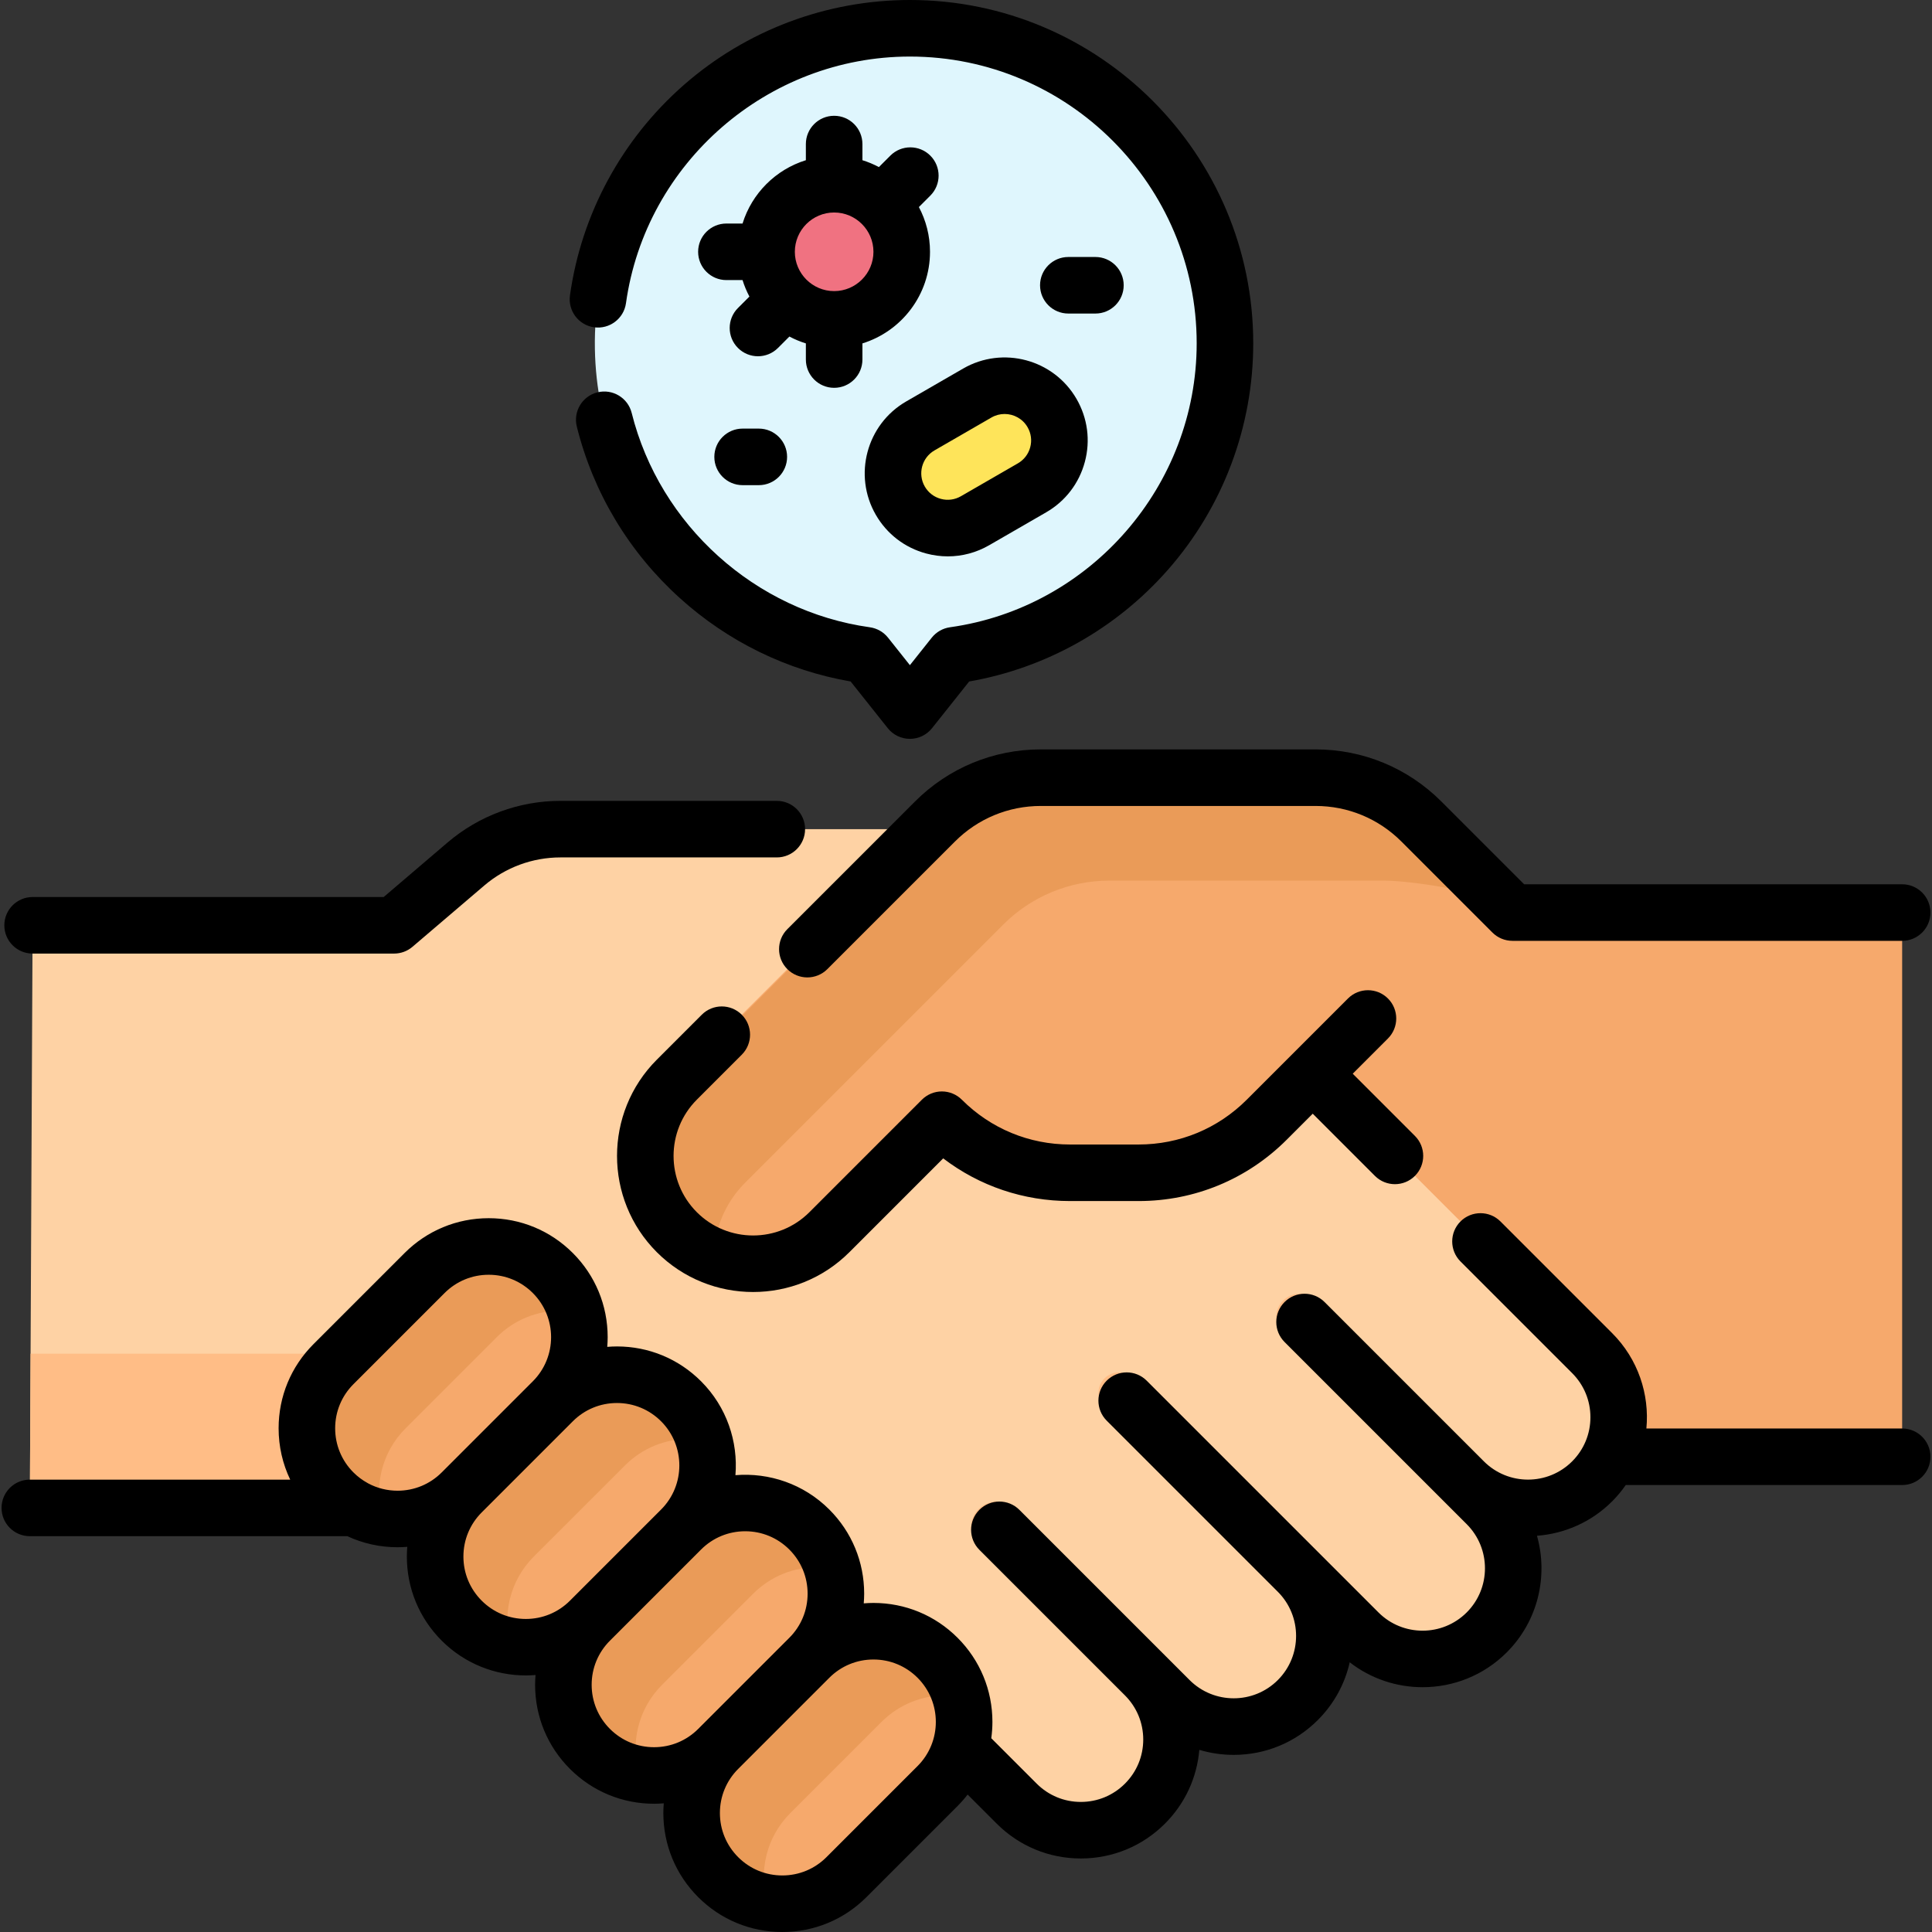 <svg id="Capa_1" enable-background="new 0 0 512.443 512.443" height="512" viewBox="0 0 512.443 512.443" width="512" xmlns="http://www.w3.org/2000/svg"><rect x="0" y="0" width="512.443" height="512.443" fill="#333333" stroke="none"/><g><g><path d="m324.908 91.066c0-46.826-38.514-84.657-85.593-83.542-45.686 1.082-82.346 39.38-81.526 85.072.745 41.501 31.75 75.598 71.884 81.208l10.737 13.5c.477.599 1.387.599 1.864 0l10.737-13.5c40.625-5.679 71.897-40.548 71.897-82.738z" fill="#dff6fd"/><path d="m504.527 248.217v132.006c0 3.409-2.763 6.172-6.172 6.172h-71.418-205.23l-1.72-59.57 29.83-29.83c4.51 4.5 9.82 8.02 15.6 10.41 5.77 2.39 12.01 3.66 18.39 3.66h18.212c12.74 0 24.959-5.061 33.968-14.07l26.85-26.85 28.85-37.57 9.47 9.47h97.198c3.408 0 6.172 2.763 6.172 6.172z" fill="#f6a96c"/><path d="m422.297 358.895-74.11-74.11-68.6-64.86h-73.55-57.4c-9.18 0-18.06 3.27-25.04 9.23l-19.06 16.27h-89.408c-3.585 0-6.496 2.897-6.513 6.482l-.669 141.514c-.017 3.609 2.904 6.544 6.513 6.544h79.476 74.325l63.358 60.921 17.987-2.715 7.32 7.484 12.74 12.75c9.4 9.39 24.63 9.39 34.02 0 4.7-4.7 7.04-10.86 7.04-17.01 0-6.16-2.34-12.32-7.04-17.01l6.54 6.54c9.39 9.39 24.62 9.39 34.01 0 4.69-4.7 7.04-10.86 7.04-17.01 0-6.16-2.35-12.32-7.04-17.01l16.08 16.08c9.4 9.39 24.62 9.39 34.02 0 4.69-4.69 7.04-10.85 7.04-17.01 0-6.15-2.35-12.31-7.04-17.01l-6.05-6.05c9.39 9.39 24.62 9.39 34.01 0 4.7-4.7 7.05-10.85 7.05-17.01 0-6.15-2.349-12.31-7.049-17.01z" fill="#fed2a4"/><path d="m139.606 359.053h-53.19-78.306l-.162 34.368c-.017 3.609 2.904 6.544 6.513 6.544h79.476 45.669z" fill="#ffbd86"/><g id="XMLID_233_"><g><path d="m391.687 232.575-28.85 37.57-26.85 26.85c-9.009 9.009-21.228 14.07-33.968 14.07h-18.212c-6.38 0-12.62-1.27-18.39-3.66-4.952-2.048-9.559-4.925-13.613-8.537-1.146-1.021-2.887-.973-3.973.113l-27.844 27.844c-5.59 5.59-12.91 8.39-20.23 8.39-7.33 0-14.65-2.8-20.23-8.39-11.18-11.17-11.18-29.28 0-40.46l68.45-68.45c7.45-7.46 17.57-11.64 28.11-11.64h72.83c10.54 0 20.65 4.18 28.11 11.64z" fill="#f6a96c"/></g></g><g id="XMLID_86_"><g><path d="m392.09 232.575-28.85 37.57-26.85 26.85c-9.009 9.009-21.228 14.07-33.968 14.07h-18.212c-6.38 0-12.62-1.27-18.39-3.66-4.952-2.048-9.559-4.925-13.613-8.537-1.146-1.021-2.887-.973-3.973.113l-27.844 27.844c-5.59 5.59-12.91 8.39-20.23 8.39-7.33 0-14.65-2.8-20.23-8.39-11.18-11.17-11.18-29.28 0-40.46l68.45-68.45c7.45-7.46 17.57-11.64 28.11-11.64h72.83c10.54 0 20.65 4.18 28.11 11.64z" fill="#f6a96c"/></g></g><path d="m197.674 313.665 68.45-68.45c7.45-7.46 17.57-11.64 28.11-11.64h72.83c7.117 0 25.981 2.865 32.023 6.4l-6.997-7.4-14.66-14.66c-7.46-7.46-17.57-11.64-28.11-11.64h-72.83c-10.54 0-20.66 4.18-28.11 11.64l-68.45 68.45c-11.18 11.18-11.18 29.29 0 40.46 2.768 2.773 5.965 4.857 9.378 6.256.201-7.046 2.984-14.034 8.366-19.416z" fill="#ea9b58"/><g id="XMLID_232_"><g fill="#f6a96c"><path d="m248.677 439.715c9.4 9.39 9.4 24.62 0 34.01l-24.17 24.17c-4.7 4.7-10.85 7.05-17 7.05-6.16 0-12.32-2.35-17.01-7.05-9.4-9.39-9.4-24.62 0-34.01l24.17-24.17c4.7-4.7 10.85-7.05 17-7.05 6.16 0 12.32 2.35 17.01 7.05z"/><path d="m214.667 405.695c9.39 9.39 9.39 24.62 0 34.02l-24.17 24.17c-4.7 4.69-10.86 7.04-17.01 7.04-6.16 0-12.32-2.35-17.01-7.04-9.39-9.4-9.39-24.63 0-34.02l24.17-24.17c4.7-4.7 10.86-7.04 17.01-7.04 6.16 0 12.31 2.34 17.01 7.04z"/><path d="m180.647 371.675c9.4 9.4 9.4 24.63 0 34.02l-24.17 24.17c-4.69 4.69-10.85 7.04-17.01 7.04-6.15 0-12.31-2.35-17.01-7.04-9.39-9.39-9.39-24.62 0-34.02l24.18-24.17c4.69-4.7 10.85-7.04 17.01-7.04 6.15 0 12.3 2.34 17 7.04z"/><path d="m146.637 337.665c9.39 9.39 9.39 24.62 0 34.01l-24.18 24.17c-4.69 4.7-10.85 7.05-17.01 7.05-6.15 0-12.3-2.35-17-7.05-9.4-9.39-9.4-24.62 0-34.01l24.17-24.17c4.69-4.7 10.85-7.05 17.01-7.05 6.15 0 12.31 2.35 17.01 7.05z"/></g></g><g id="XMLID_84_"><g fill="#ea9b58"><path d="m209.632 480.895 24.17-24.17c4.7-4.7 10.85-7.05 17-7.05 1.329 0 2.656.131 3.971.35-1.091-3.775-3.119-7.336-6.096-10.31-4.69-4.7-10.85-7.05-17.01-7.05-6.15 0-12.3 2.35-17 7.05l-24.17 24.17c-9.4 9.39-9.4 24.62 0 34.01 3.678 3.686 8.262 5.904 13.039 6.7-2.354-8.144-.327-17.284 6.096-23.7z"/><path d="m175.612 446.875 24.17-24.17c4.7-4.7 10.86-7.04 17.01-7.04 1.328 0 2.653.131 3.966.349-1.089-3.778-3.115-7.342-6.091-10.318-4.7-4.7-10.85-7.04-17.01-7.04-6.15 0-12.31 2.34-17.01 7.04l-24.17 24.17c-9.39 9.39-9.39 24.62 0 34.02 3.679 3.679 8.266 5.896 13.045 6.691-2.351-8.147-.326-17.287 6.09-23.702z"/><path d="m141.592 412.855 24.18-24.17c4.69-4.7 10.85-7.04 17.01-7.04 1.326 0 2.65.131 3.961.349-1.091-3.777-3.119-7.341-6.096-10.318-4.7-4.7-10.85-7.04-17-7.04-6.16 0-12.32 2.34-17.01 7.04l-24.18 24.17c-9.39 9.4-9.39 24.63 0 34.02 3.685 3.677 8.271 5.895 13.043 6.69-2.348-8.143-.322-17.281 6.092-23.701z"/><path d="m107.582 378.845 24.17-24.17c4.69-4.7 10.85-7.05 17.01-7.05 1.327 0 2.651.131 3.964.35-1.09-3.774-3.115-7.336-6.089-10.31-4.7-4.7-10.86-7.05-17.01-7.05-6.16 0-12.32 2.35-17.01 7.05l-24.17 24.17c-9.4 9.39-9.4 24.62 0 34.01 3.687 3.687 8.268 5.906 13.039 6.7-2.355-8.143-.327-17.284 6.096-23.7z"/></g></g><g><g id="XMLID_231_"><g><g fill="#ffbd86"><path d="m388.727 384.642-14.401-14.392c-.003-.003-.005-.006-.007-.008l-25.284-25.284c-2.407-2.405-6.307-2.405-8.713 0-2.406 2.407-2.406 6.307 0 8.713l25.284 25.284c.003.003.006.005.008.008l14.4 14.392c1.203 1.202 2.78 1.804 4.357 1.804s3.153-.602 4.357-1.804c2.404-2.406 2.404-6.306-.001-8.713z"/><path d="m300.754 365.602c-2.153-2.116-5.641-2.116-7.794 0-2.152 2.117-2.152 5.548 0 7.665l45.164 44.421c1.076 1.058 2.487 1.587 3.897 1.587s2.821-.529 3.897-1.587c2.152-2.117 2.152-5.548 0-7.665z"/><path d="m269.156 400.261c-2.649-2.647-6.943-2.649-9.593 0-2.649 2.649-2.649 6.943 0 9.593l34.916 34.917c1.325 1.324 3.06 1.986 4.796 1.986 1.735 0 3.472-.662 4.796-1.986 2.649-2.649 2.649-6.943 0-9.593z"/></g></g></g></g><circle cx="221.248" cy="66.788" fill="#f07281" r="17.925"/><path d="m273.736 129.392-15.109 8.723c-6.943 4.008-15.82 1.63-19.829-5.313-4.008-6.943-1.63-15.82 5.313-19.829l15.109-8.723c6.943-4.008 15.82-1.63 19.829 5.313 4.008 6.943 1.629 15.821-5.313 19.829z" fill="#fee45a"/></g><g><path d="m242.673 212.61-33.837 33.837c-2.929 2.93-2.929 7.678 0 10.607 1.464 1.464 3.384 2.196 5.303 2.196s3.839-.732 5.303-2.196l33.837-33.837c6.091-6.092 14.19-9.446 22.805-9.446h72.832c8.614 0 16.713 3.354 22.804 9.446l24.133 24.133c1.407 1.406 3.314 2.196 5.304 2.196h103.373c4.143 0 7.5-3.357 7.5-7.5s-3.357-7.5-7.5-7.5h-100.267l-21.936-21.937c-8.925-8.924-20.79-13.839-33.411-13.839h-72.832c-12.62.001-24.487 4.917-33.411 13.84z"/><path d="m196.748 279.749c2.929-2.93 2.929-7.678 0-10.607-2.929-2.928-7.678-2.928-10.606 0l-11.922 11.922c-14.079 14.079-14.079 36.988 0 51.068 7.04 7.039 16.287 10.559 25.533 10.559 9.247 0 18.494-3.52 25.534-10.559l24.887-24.888c9.621 7.346 21.32 11.322 33.632 11.322h18.198c14.843 0 28.795-5.779 39.288-16.272l6.898-6.898 16.495 16.496c1.465 1.465 3.384 2.197 5.304 2.197 1.919 0 3.839-.732 5.303-2.196 2.93-2.929 2.93-7.678.001-10.606l-16.496-16.497 9.343-9.343c2.929-2.93 2.929-7.678 0-10.607-2.93-2.928-7.678-2.928-10.607 0l-26.848 26.849c-7.659 7.66-17.845 11.879-28.681 11.879h-18.198c-10.835 0-21.021-4.219-28.681-11.88-1.406-1.406-3.314-2.196-5.303-2.196s-3.897.79-5.303 2.196l-29.837 29.838c-8.231 8.23-21.624 8.229-29.854.001-8.231-8.231-8.231-21.624 0-29.854z"/><path d="m504.53 378.893h-67.842c.852-9.043-2.176-18.387-9.086-25.297l-29.616-29.616c-2.93-2.928-7.678-2.928-10.607 0-2.929 2.93-2.929 7.678 0 10.607l29.616 29.616c3.127 3.126 4.849 7.283 4.849 11.705 0 4.421-1.722 8.578-4.848 11.704-6.454 6.454-16.957 6.454-23.409 0l-42.262-42.262c-2.93-2.928-7.678-2.928-10.607 0-2.929 2.93-2.929 7.678 0 10.607l30.769 30.769c.003.003.006.007.009.01l17.535 17.535c6.454 6.454 6.454 16.955 0 23.409-6.454 6.456-16.957 6.454-23.409 0l-16.062-16.06c-.007-.007-.013-.014-.02-.021l-12.705-12.704-32.688-32.688c-2.93-2.928-7.678-2.928-10.607 0-2.929 2.93-2.929 7.678 0 10.607l45.413 45.413c6.435 6.456 6.429 16.941-.018 23.389-6.452 6.455-16.955 6.456-23.409 0l-6.536-6.536-38.613-38.613c-2.93-2.928-7.678-2.928-10.607 0-2.929 2.93-2.929 7.678 0 10.607l38.613 38.613c3.127 3.126 4.849 7.283 4.849 11.704 0 4.422-1.722 8.579-4.849 11.706-3.126 3.126-7.282 4.848-11.704 4.848-4.421 0-8.578-1.722-11.704-4.849l-12.047-12.047c.194-1.424.3-2.869.3-4.331 0-8.429-3.282-16.353-9.242-22.313-5.959-5.959-13.883-9.241-22.312-9.241-.865 0-1.722.043-2.574.112.068-.852.112-1.71.112-2.574 0-8.429-3.282-16.352-9.242-22.312-6.81-6.81-15.982-9.843-24.903-9.114.729-8.92-2.305-18.093-9.114-24.902-5.959-5.96-13.883-9.242-22.311-9.242-.865 0-1.722.043-2.574.112.068-.852.112-1.71.112-2.574 0-8.429-3.282-16.353-9.242-22.312-5.959-5.96-13.883-9.242-22.311-9.242-8.429 0-16.352 3.282-22.312 9.241l-24.172 24.172c-5.96 5.96-9.242 13.884-9.242 22.312 0 4.793 1.064 9.422 3.076 13.62h-69.064c-4.142 0-7.5 3.357-7.5 7.5s3.358 7.5 7.5 7.5h84.223c4.118 1.919 8.639 2.934 13.317 2.934.865 0 1.722-.043 2.574-.112-.068.852-.112 1.71-.112 2.574 0 8.429 3.282 16.352 9.242 22.312 6.152 6.151 14.23 9.227 22.312 9.227.859 0 1.719-.042 2.576-.112-.069.857-.113 1.72-.113 2.59 0 8.428 3.282 16.352 9.242 22.311 5.959 5.96 13.883 9.242 22.311 9.242.865 0 1.722-.043 2.574-.112-.068.852-.112 1.71-.112 2.574 0 8.429 3.282 16.353 9.242 22.312 5.959 5.96 13.883 9.242 22.311 9.242 8.429 0 16.352-3.282 22.312-9.241l24.172-24.172c.963-.963 1.847-1.981 2.668-3.04l7.714 7.714c5.96 5.959 13.884 9.241 22.312 9.241 8.429 0 16.353-3.282 22.312-9.241 5.308-5.309 8.485-12.178 9.117-19.573 2.921.878 5.987 1.334 9.123 1.334 8.429 0 16.353-3.282 22.313-9.241 4.273-4.273 7.16-9.56 8.458-15.314 5.666 4.398 12.494 6.606 19.328 6.606 8.08 0 16.16-3.075 22.312-9.227 8.364-8.364 11.034-20.293 8.025-30.941 7.27-.544 14.39-3.582 19.938-9.128 1.354-1.354 2.551-2.806 3.607-4.327h73.321c4.143 0 7.5-3.357 7.5-7.5s-3.359-7.5-7.502-7.5zm-399.077 16.502c-2.76 0-5.418-.672-7.786-1.937-.057-.032-.111-.069-.169-.1-1.359-.747-2.624-1.684-3.751-2.812-3.126-3.126-4.849-7.283-4.849-11.705 0-4.421 1.722-8.578 4.849-11.704l24.172-24.172v-.001c3.126-3.126 7.283-4.848 11.705-4.848 4.421 0 8.578 1.722 11.705 4.849 6.454 6.454 6.454 16.955 0 23.409l-24.172 24.173c-3.126 3.126-7.283 4.848-11.704 4.848zm22.311 29.167c-3.126-3.126-4.848-7.282-4.848-11.704 0-4.421 1.722-8.578 4.848-11.704l24.172-24.172c3.126-3.127 7.284-4.849 11.705-4.849s8.578 1.722 11.705 4.849c6.454 6.454 6.454 16.955 0 23.409l-24.171 24.171c-3.126 3.127-7.284 4.849-11.705 4.849s-8.58-1.723-11.706-4.849zm45.721 38.865c-4.421 0-8.578-1.722-11.705-4.849-3.126-3.126-4.849-7.283-4.849-11.704 0-4.422 1.722-8.578 4.849-11.704l24.171-24.172c3.126-3.127 7.284-4.849 11.705-4.849s8.579 1.722 11.705 4.849c3.126 3.126 4.848 7.282 4.848 11.704 0 4.421-1.722 8.578-4.848 11.704l-24.172 24.172c-3.125 3.127-7.283 4.849-11.704 4.849zm69.893 4.996-24.172 24.173c-3.126 3.126-7.283 4.848-11.705 4.848-4.421 0-8.578-1.722-11.705-4.849-3.126-3.126-4.849-7.283-4.849-11.705 0-4.421 1.722-8.578 4.849-11.704l24.172-24.172v-.001c3.126-3.126 7.283-4.848 11.705-4.848s8.579 1.722 11.705 4.849c6.454 6.454 6.454 16.955 0 23.409z"/><path d="m8.648 252.926h95.885c1.785 0 3.511-.637 4.869-1.795l19.066-16.272c5.621-4.797 12.786-7.438 20.174-7.438h57.397c4.142 0 7.5-3.357 7.5-7.5s-3.358-7.5-7.5-7.5h-57.397c-10.955 0-21.577 3.917-29.912 11.028l-16.962 14.478h-93.12c-4.142 0-7.5 3.357-7.5 7.5s3.358 7.499 7.5 7.499z"/><path d="m221.248 30.712c-4.142 0-7.5 3.357-7.5 7.5v4.281c-7.998 2.474-14.321 8.797-16.795 16.796h-4.281c-4.142 0-7.5 3.357-7.5 7.5s3.358 7.5 7.5 7.5h4.281c.471 1.522 1.085 2.982 1.82 4.368l-3.034 3.034c-2.929 2.93-2.929 7.678 0 10.607 1.464 1.464 3.384 2.196 5.303 2.196s3.839-.732 5.303-2.196l3.035-3.035c1.386.735 2.846 1.349 4.369 1.82v4.281c0 4.143 3.358 7.5 7.5 7.5s7.5-3.357 7.5-7.5v-4.281c10.37-3.208 17.925-12.885 17.925-24.295 0-4.285-1.07-8.323-2.95-11.869l3.035-3.035c2.929-2.929 2.928-7.678 0-10.606-2.93-2.928-7.677-2.929-10.607.001l-3.034 3.034c-1.386-.735-2.846-1.349-4.369-1.82v-4.281c-.001-4.143-3.359-7.5-7.501-7.5zm0 46.501c-5.749 0-10.425-4.677-10.425-10.425 0-5.749 4.677-10.426 10.425-10.426s10.425 4.677 10.425 10.426c0 5.748-4.677 10.425-10.425 10.425z"/><path d="m157.566 86.811c4.1.563 7.893-2.286 8.467-6.388 5.221-37.297 37.596-65.423 75.309-65.423 41.943 0 76.066 34.123 76.066 76.066 0 37.719-28.131 70.095-65.436 75.31-1.905.267-3.635 1.254-4.832 2.759l-5.799 7.292-5.799-7.292c-1.197-1.505-2.927-2.492-4.832-2.759-30.355-4.243-55.738-27.088-63.162-56.847-1.002-4.019-5.074-6.461-9.092-5.462-4.019 1.003-6.464 5.074-5.461 9.093 4.376 17.543 13.814 33.259 27.294 45.45 12.814 11.59 28.432 19.21 45.332 22.148l9.85 12.386c1.423 1.789 3.584 2.831 5.87 2.831s4.447-1.042 5.87-2.831l9.851-12.387c20.382-3.555 39.026-14.02 52.77-29.686 14.559-16.596 22.576-37.906 22.576-60.006 0-50.212-40.853-91.065-91.066-91.065-22.098 0-43.406 8.016-60.001 22.57-16.434 14.415-27.146 34.222-30.163 55.772-.574 4.103 2.286 7.894 6.388 8.469z"/><path d="m290.547 83.165c4.143 0 7.5-3.357 7.5-7.5s-3.357-7.5-7.5-7.5h-7.184c-4.143 0-7.5 3.357-7.5 7.5s3.357 7.5 7.5 7.5z"/><path d="m255.469 97.755-15.109 8.724c-10.512 6.07-14.126 19.562-8.058 30.074 2.94 5.093 7.688 8.735 13.368 10.258 1.897.508 3.821.759 5.733.759 3.815 0 7.581-1 10.973-2.959l15.108-8.723c5.093-2.94 8.736-7.688 10.258-13.368 1.522-5.681.741-11.613-2.199-16.706-6.07-10.512-19.561-14.13-30.074-8.059zm17.084 15.558c.938 1.623 1.186 3.514.701 5.323-.485 1.811-1.646 3.323-3.27 4.261l-15.108 8.723c-1.624.937-3.514 1.188-5.324.701-1.81-.485-3.323-1.646-4.259-3.269-1.935-3.35-.782-7.649 2.567-9.584l15.108-8.724c1.103-.636 2.307-.938 3.496-.938 2.427.002 4.792 1.259 6.089 3.507z"/><path d="m196.97 113.683c-4.142 0-7.5 3.357-7.5 7.5s3.358 7.5 7.5 7.5h4.297c4.142 0 7.5-3.357 7.5-7.5s-3.358-7.5-7.5-7.5z"/></g></g></svg>